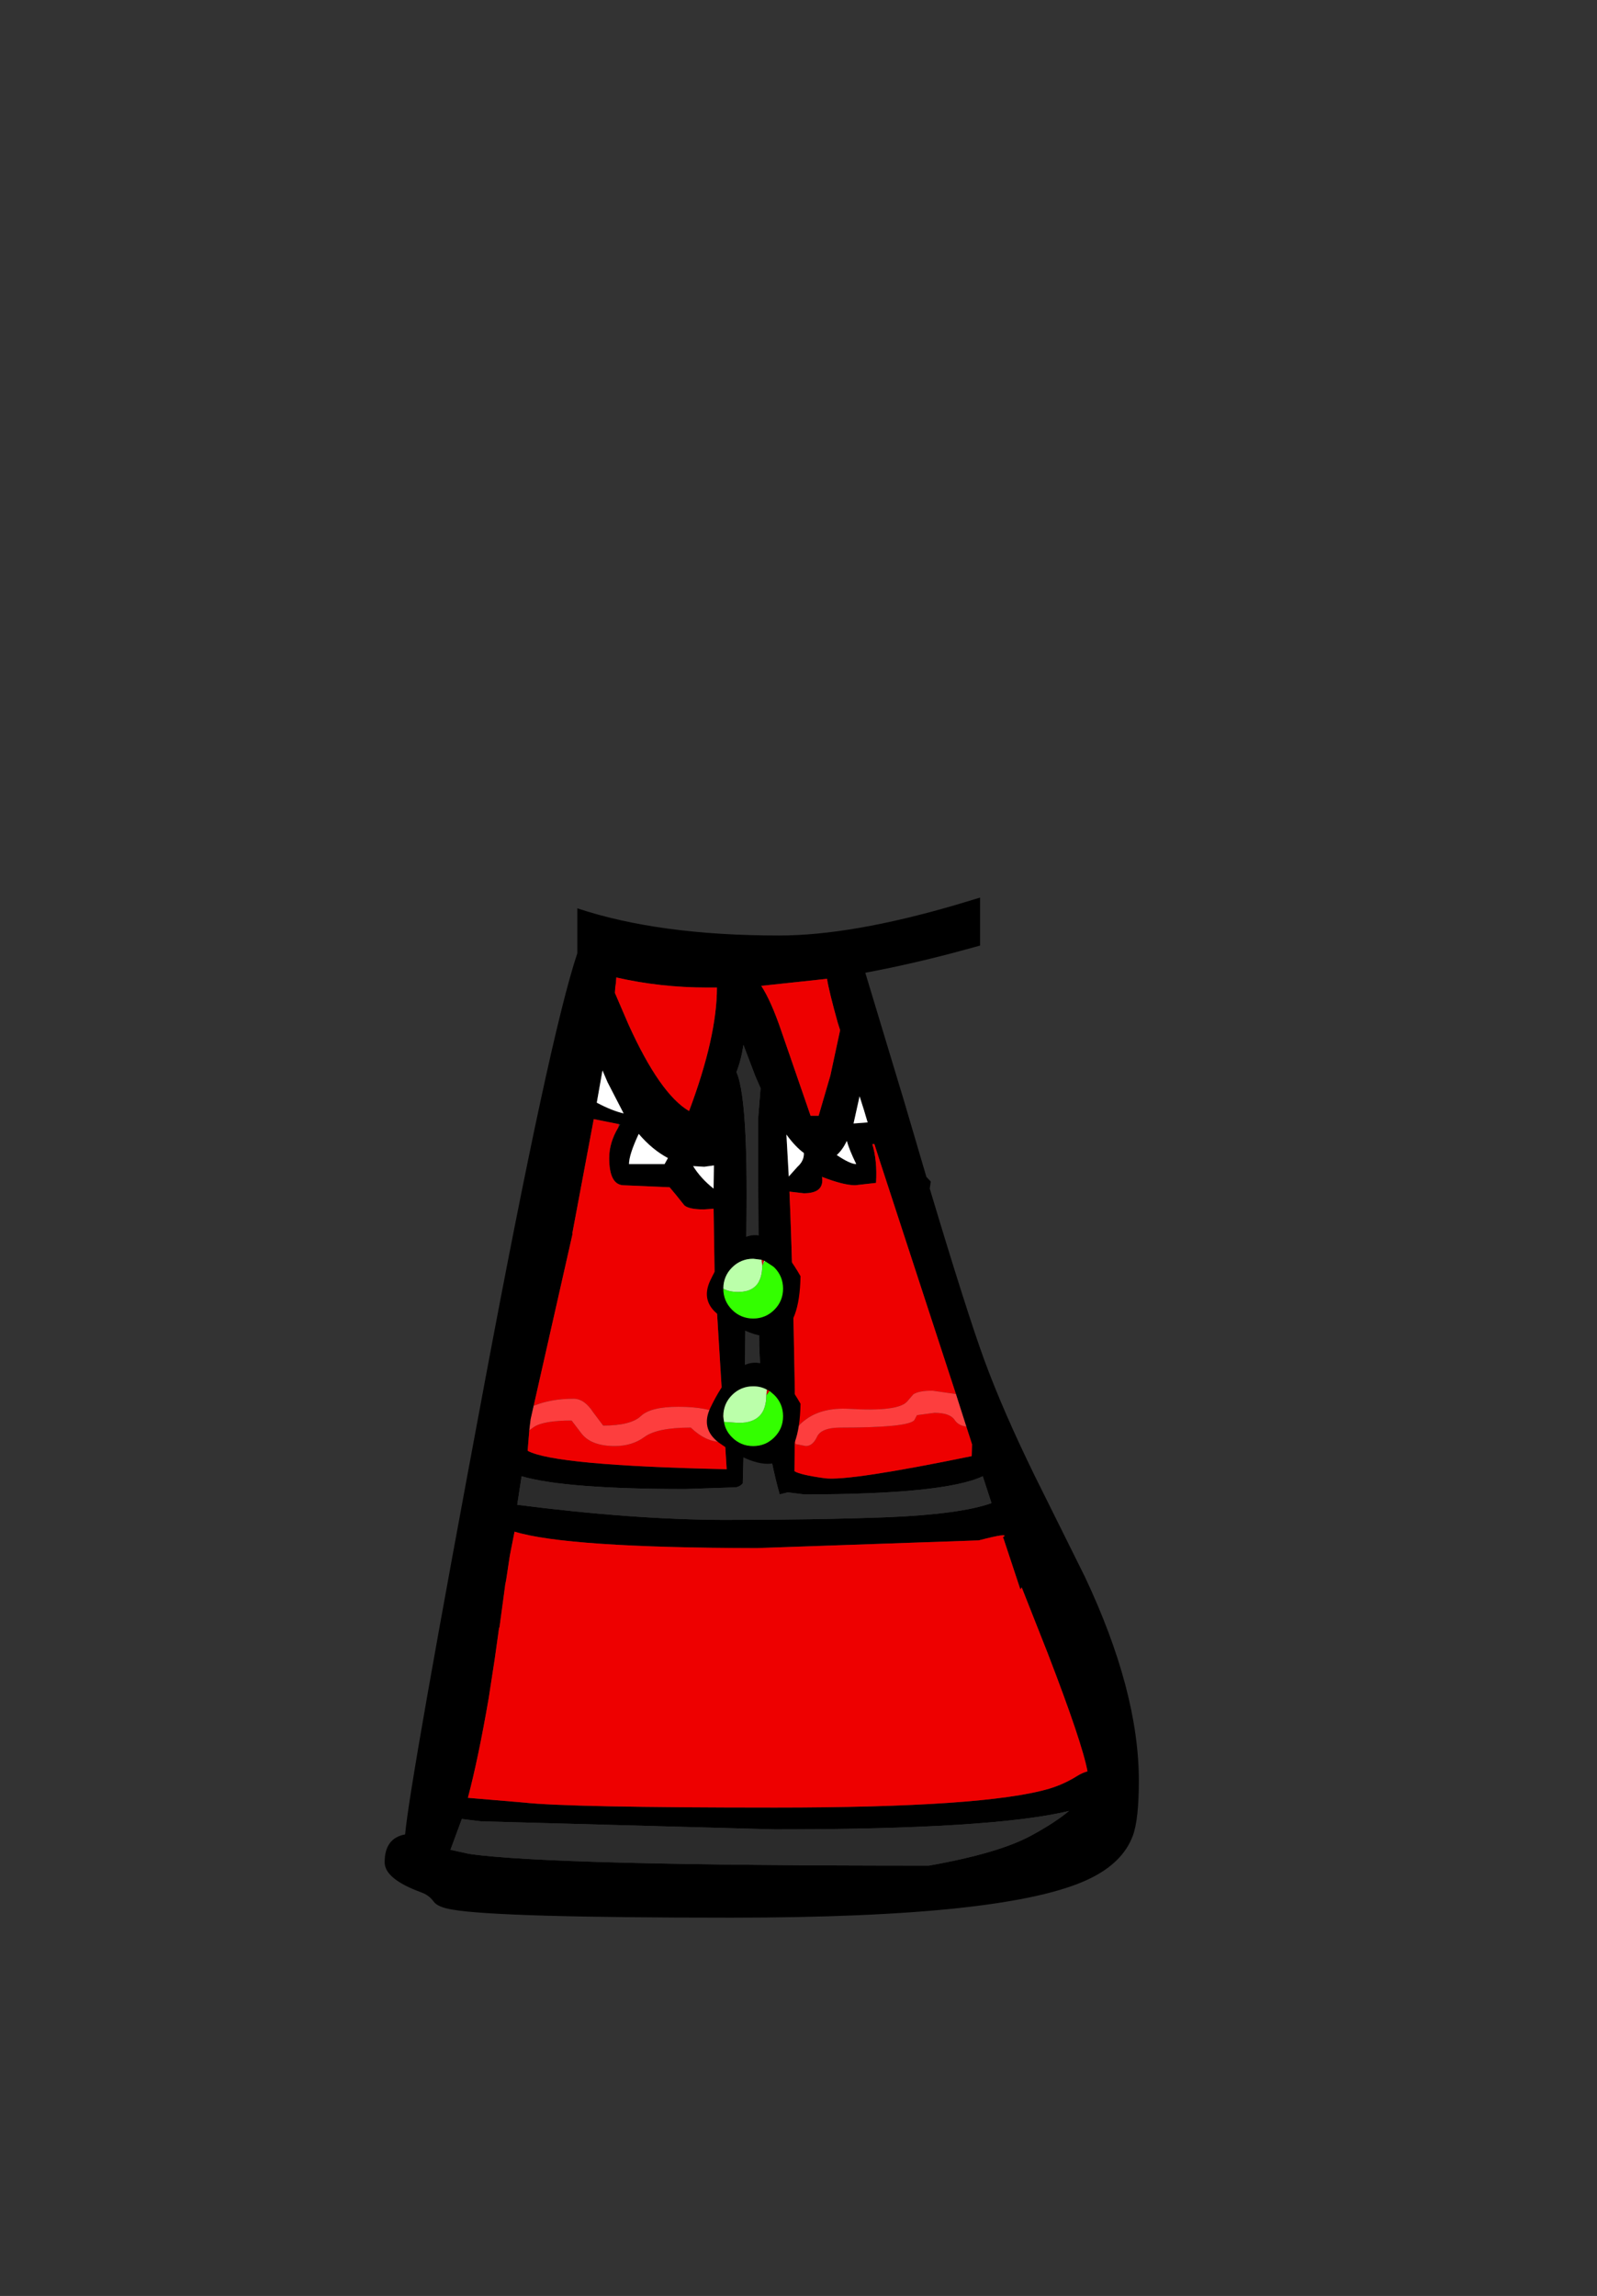 <?xml version="1.0" encoding="UTF-8" standalone="no"?>
<svg xmlns:xlink="http://www.w3.org/1999/xlink" height="342.0px" width="237.9px" xmlns="http://www.w3.org/2000/svg">
  <rect width="100%" height="100%" fill="#333333" stroke="none"/>
  <g transform="matrix(1, 0, 0, 1, 118.05, 273.9)">
    <use height="151.95" transform="matrix(1.0, 0.0, 0.0, 1.0, -60.75, -140.2)" width="112.35" xlink:href="#shape0"/>
  </g>
  <defs>
    <g id="shape0" transform="matrix(1, 0, 0, 1, 60.75, 140.2)">
      <path d="M27.95 -140.2 L27.95 -133.05 23.9 -131.95 Q17.25 -130.2 10.85 -129.0 L16.65 -109.8 19.95 -98.6 20.6 -97.9 20.45 -96.85 Q25.95 -78.5 28.6 -71.25 31.4 -63.65 36.05 -54.15 L43.55 -39.05 Q51.6 -22.0 51.6 -8.65 51.6 -2.85 50.7 -0.45 49.2 3.6 44.15 6.0 32.15 11.75 -9.15 11.75 -43.85 11.75 -50.65 10.55 -52.85 10.2 -53.45 9.35 -54.15 8.4 -55.25 8.0 -60.75 6.0 -60.75 3.5 -60.75 -0.1 -57.7 -0.65 -57.05 -8.2 -45.75 -68.5 -36.15 -119.65 -32.05 -131.9 L-32.05 -138.6 Q-19.9 -134.55 -2.0 -134.55 8.75 -134.55 24.3 -139.1 L27.95 -140.2 M7.1 -120.45 L6.75 -121.55 Q5.45 -126.2 5.15 -128.1 L-4.65 -127.05 Q-3.2 -124.85 -1.65 -120.3 L2.7 -107.7 3.9 -107.7 5.65 -113.7 7.1 -120.45 M9.1 -106.55 L11.1 -106.7 11.2 -106.7 10.65 -108.55 10.0 -110.6 9.1 -106.55 M1.7 -102.15 Q0.4 -103.1 -0.9 -104.9 L-0.55 -98.65 0.75 -100.1 Q1.75 -101.0 1.7 -102.15 M9.5 -100.5 Q8.45 -102.65 8.1 -103.95 7.45 -102.6 6.6 -101.85 8.6 -100.5 9.5 -100.5 M12.2 -103.5 L11.85 -103.5 11.9 -103.45 Q12.65 -101.0 12.45 -97.7 L9.35 -97.35 Q7.6 -97.35 4.4 -98.6 4.8 -96.15 1.7 -96.15 L-0.45 -96.4 Q0.05 -85.0 0.35 -66.95 L0.35 -60.4 0.35 -59.95 0.35 -59.9 0.3 -54.75 Q1.2 -54.2 4.85 -53.7 8.45 -53.25 26.7 -57.0 L26.75 -58.75 26.5 -59.55 25.9 -61.4 24.35 -66.25 13.0 -101.0 12.2 -103.5 M28.35 -54.0 Q22.6 -51.3 1.75 -51.3 L-0.7 -51.6 -1.9 -51.3 Q-4.45 -60.2 -4.95 -73.45 L-5.1 -97.25 -5.1 -107.4 -4.75 -111.8 -5.55 -113.65 -7.3 -118.25 Q-7.65 -115.95 -8.35 -114.2 -6.3 -109.8 -7.0 -84.4 -7.0 -66.65 -7.4 -52.95 -7.75 -52.5 -8.4 -52.35 L-16.0 -52.1 Q-33.85 -52.1 -40.35 -54.0 L-41.0 -49.75 Q-23.85 -47.55 -10.25 -47.5 3.35 -47.5 14.2 -47.9 25.0 -48.35 29.65 -50.0 L28.35 -54.0 M-43.7 -31.45 L-44.35 -26.8 -45.25 -20.95 Q-46.8 -11.95 -48.35 -6.1 L-40.05 -5.4 Q-33.35 -4.65 -2.6 -4.65 28.65 -4.65 38.2 -7.45 40.4 -8.1 42.4 -9.35 43.1 -9.8 43.95 -10.05 43.15 -14.35 38.0 -27.7 L34.15 -37.45 33.95 -37.15 33.8 -37.6 31.45 -44.7 31.35 -44.9 Q32.55 -45.7 27.75 -44.45 L-5.3 -43.3 Q-33.6 -43.35 -41.4 -45.75 L-42.1 -42.2 -42.65 -38.55 -42.8 -37.8 -42.8 -37.75 -43.65 -31.45 -43.7 -31.5 -43.7 -31.45 M41.2 -4.15 Q29.95 -1.4 -2.6 -1.4 L-46.4 -2.6 -49.25 -2.95 -50.95 1.65 -50.9 1.65 -48.15 2.25 Q-36.05 4.0 20.3 4.0 30.75 2.15 35.6 -0.5 39.1 -2.4 41.2 -4.15 M-26.25 -128.2 L-26.3 -127.5 -26.4 -126.8 -26.45 -126.0 -24.45 -121.35 Q-19.75 -110.95 -15.4 -108.4 -11.25 -119.45 -11.25 -126.8 L-12.75 -126.8 Q-19.65 -126.8 -26.25 -128.3 L-26.25 -128.2 M-28.3 -114.45 L-29.15 -109.65 Q-26.9 -108.45 -25.15 -108.05 L-27.55 -112.7 -28.3 -114.45 M-10.3 -63.1 L-11.6 -84.3 -11.75 -93.85 -13.2 -93.75 Q-15.4 -93.75 -16.1 -94.35 L-17.3 -95.85 -18.3 -97.05 -25.25 -97.35 Q-27.3 -97.5 -27.3 -101.4 -27.3 -103.7 -25.95 -105.95 L-25.65 -106.4 -25.85 -106.45 -29.6 -107.2 -32.8 -90.15 -32.75 -90.15 -38.55 -64.5 -39.0 -62.5 -39.0 -62.45 -39.05 -62.1 -39.2 -60.85 -39.45 -57.8 Q-35.5 -55.6 -9.8 -55.05 L-10.05 -59.1 -10.3 -63.1 M-24.35 -100.5 L-19.05 -100.5 -18.55 -101.4 Q-20.9 -102.65 -22.9 -105.0 -24.35 -101.9 -24.35 -100.5 M-14.8 -100.2 Q-13.65 -98.35 -11.75 -96.85 L-11.7 -100.3 -13.15 -100.1 -14.8 -100.2" fill="#000000" fill-rule="evenodd" stroke="none"/>
      <path d="M28.35 -54.0 L29.65 -50.0 Q25.0 -48.35 14.2 -47.9 3.35 -47.5 -10.25 -47.5 -23.85 -47.55 -41.0 -49.75 L-40.35 -54.0 Q-33.85 -52.1 -16.0 -52.1 L-8.4 -52.35 Q-7.75 -52.5 -7.4 -52.95 -7.0 -66.65 -7.0 -84.4 -6.3 -109.8 -8.35 -114.2 -7.65 -115.95 -7.3 -118.25 L-5.55 -113.65 -4.75 -111.8 -5.1 -107.4 -5.1 -97.25 -4.95 -73.45 Q-4.45 -60.2 -1.9 -51.3 L-0.7 -51.6 1.75 -51.3 Q22.6 -51.3 28.35 -54.0 M41.2 -4.15 Q39.1 -2.4 35.6 -0.5 30.75 2.15 20.3 4.0 -36.05 4.0 -48.15 2.25 L-50.9 1.65 -50.95 1.65 -49.25 -2.95 -46.4 -2.6 -2.6 -1.4 Q29.95 -1.4 41.2 -4.15" fill="#2b2b2b" fill-rule="evenodd" stroke="none"/>
      <path d="M9.5 -100.5 Q8.6 -100.5 6.6 -101.85 7.45 -102.6 8.1 -103.95 8.45 -102.65 9.5 -100.5 M1.7 -102.15 Q1.75 -101.0 0.75 -100.1 L-0.55 -98.65 -0.9 -104.9 Q0.4 -103.1 1.7 -102.15 M9.1 -106.55 L10.0 -110.6 10.65 -108.55 11.2 -106.7 11.1 -106.7 9.1 -106.55 M-28.3 -114.45 L-27.55 -112.7 -25.15 -108.05 Q-26.9 -108.45 -29.15 -109.65 L-28.3 -114.45 M-14.8 -100.2 L-13.15 -100.1 -11.7 -100.3 -11.75 -96.85 Q-13.65 -98.35 -14.8 -100.2 M-24.35 -100.5 Q-24.35 -101.9 -22.9 -105.0 -20.9 -102.65 -18.55 -101.4 L-19.05 -100.5 -24.35 -100.5" fill="#ffffff" fill-rule="evenodd" stroke="none"/>
      <path d="M7.1 -120.45 L5.65 -113.7 3.9 -107.7 2.7 -107.7 -1.65 -120.3 Q-3.2 -124.85 -4.65 -127.05 L5.15 -128.1 Q5.45 -126.2 6.75 -121.55 L7.1 -120.45 M11.9 -103.45 L12.2 -103.5 13.0 -101.0 24.35 -66.25 20.85 -66.75 Q18.8 -66.75 18.0 -66.2 L17.05 -65.1 Q15.65 -63.6 8.4 -64.05 4.45 -64.25 2.05 -62.5 0.5 -61.4 0.35 -60.4 L0.35 -66.95 Q0.05 -85.0 -0.45 -96.4 L1.7 -96.15 Q4.8 -96.15 4.4 -98.6 7.6 -97.35 9.35 -97.35 L12.45 -97.7 Q12.65 -101.0 11.9 -103.45 M25.9 -61.4 L26.5 -59.55 26.75 -58.75 26.7 -57.0 Q8.45 -53.25 4.85 -53.7 1.2 -54.2 0.3 -54.75 L0.35 -59.9 0.45 -58.8 2.0 -58.5 Q3.0 -58.5 3.65 -59.85 4.25 -61.25 7.2 -61.25 17.2 -61.25 18.15 -62.35 L18.55 -63.1 21.15 -63.45 Q23.45 -63.45 24.15 -62.4 24.7 -61.55 25.9 -61.4 M-43.65 -31.45 L-42.8 -37.75 -42.8 -37.8 -42.65 -38.55 -42.1 -42.2 -41.4 -45.75 Q-33.6 -43.35 -5.3 -43.3 L27.75 -44.45 Q32.55 -45.7 31.35 -44.9 L31.45 -44.7 33.8 -37.6 33.95 -37.15 34.15 -37.45 38.0 -27.7 Q43.15 -14.35 43.95 -10.05 43.1 -9.8 42.4 -9.35 40.4 -8.1 38.2 -7.45 28.65 -4.65 -2.6 -4.65 -33.35 -4.65 -40.05 -5.4 L-48.35 -6.1 Q-46.8 -11.95 -45.25 -20.95 L-44.35 -26.8 -43.7 -31.45 -43.65 -31.45 M-26.25 -128.3 Q-19.65 -126.8 -12.75 -126.8 L-11.25 -126.8 Q-11.25 -119.45 -15.4 -108.4 -19.75 -110.95 -24.45 -121.35 L-26.45 -126.0 -26.4 -126.8 -26.3 -127.5 -26.25 -128.2 -26.25 -128.3 M-25.95 -105.95 Q-27.3 -103.7 -27.3 -101.4 -27.3 -97.5 -25.25 -97.35 L-18.3 -97.05 -17.3 -95.85 -16.1 -94.35 Q-15.4 -93.75 -13.2 -93.75 L-11.75 -93.85 -11.6 -84.3 -10.3 -63.1 Q-12.65 -64.35 -17.0 -64.35 -21.15 -64.35 -22.6 -62.95 -24.1 -61.55 -28.2 -61.55 L-29.7 -63.55 Q-31.0 -65.55 -32.6 -65.55 -35.95 -65.55 -38.55 -64.5 L-32.75 -90.15 -32.8 -90.15 -29.6 -107.2 -25.85 -106.45 -25.95 -105.95 M-10.05 -59.1 L-9.8 -55.05 Q-35.5 -55.6 -39.45 -57.8 L-39.2 -60.85 -38.5 -61.35 Q-37.05 -62.3 -32.9 -62.3 L-31.45 -60.4 Q-30.0 -58.5 -26.45 -58.5 -23.9 -58.5 -22.05 -59.85 -20.15 -61.25 -15.15 -61.25 -12.9 -59.1 -10.55 -59.1 L-10.05 -59.1" fill="#ee0000" fill-rule="evenodd" stroke="none"/>
      <path d="M24.35 -66.25 L25.9 -61.4 Q24.7 -61.55 24.15 -62.4 23.45 -63.45 21.15 -63.45 L18.55 -63.1 18.15 -62.35 Q17.2 -61.25 7.2 -61.25 4.25 -61.25 3.65 -59.85 3.0 -58.5 2.0 -58.5 L0.45 -58.8 0.35 -59.9 0.35 -59.95 0.35 -60.4 Q0.5 -61.4 2.05 -62.5 4.45 -64.25 8.4 -64.05 15.65 -63.6 17.05 -65.1 L18.0 -66.2 Q18.8 -66.75 20.85 -66.75 L24.35 -66.25 M-10.3 -63.1 L-10.05 -59.1 -10.55 -59.1 Q-12.9 -59.1 -15.15 -61.25 -20.15 -61.25 -22.05 -59.85 -23.9 -58.5 -26.45 -58.5 -30.0 -58.5 -31.45 -60.4 L-32.9 -62.3 Q-37.05 -62.3 -38.5 -61.35 L-39.2 -60.85 -39.05 -62.1 -39.0 -62.45 -39.0 -62.5 -38.55 -64.5 Q-35.95 -65.55 -32.6 -65.55 -31.0 -65.55 -29.7 -63.55 L-28.2 -61.55 Q-24.1 -61.55 -22.6 -62.95 -21.15 -64.35 -17.0 -64.35 -12.65 -64.35 -10.3 -63.1" fill="#fd3e3e" fill-rule="evenodd" stroke="none"/>
      <path d="M-10.95 -78.0 Q-13.7 -80.05 -12.25 -83.15 -5.95 -96.35 1.2 -83.8 0.95 -69.55 -10.95 -78.0 M-4.1 -86.05 L-4.2 -86.1 -4.6 -86.25 -5.85 -86.4 Q-7.7 -86.4 -9.0 -85.1 -10.3 -83.8 -10.3 -81.95 -10.3 -80.1 -9.0 -78.8 -7.7 -77.5 -5.85 -77.5 -4.0 -77.5 -2.7 -78.8 -1.4 -80.1 -1.4 -81.95 -1.4 -83.8 -2.7 -85.1 L-2.95 -85.3 -4.1 -86.05 M-10.2 -62.1 Q-10.0 -60.8 -9.0 -59.8 -7.7 -58.5 -5.85 -58.5 -4.0 -58.5 -2.7 -59.8 -1.4 -61.1 -1.4 -62.95 -1.4 -64.8 -2.7 -66.1 L-3.4 -66.7 -3.8 -66.9 Q-4.7 -67.4 -5.85 -67.4 -7.7 -67.4 -9.0 -66.1 -10.3 -64.8 -10.3 -62.95 L-10.2 -62.1 M-10.95 -59.0 Q-13.7 -61.05 -12.25 -64.15 -5.95 -77.35 1.2 -64.8 0.95 -50.55 -10.95 -59.0" fill="#000000" fill-rule="evenodd" stroke="none"/>
      <path d="M-4.2 -86.1 L-4.5 -85.4 -4.6 -86.25 -4.2 -86.1 M-3.8 -66.9 L-3.4 -66.7 -3.9 -66.05 -3.8 -66.9" fill="#d20202" fill-rule="evenodd" stroke="none"/>
      <path d="M-4.5 -85.4 L-4.2 -86.1 -4.1 -86.05 -4.5 -85.4" fill="#c4eeff" fill-rule="evenodd" stroke="none"/>
      <path d="M-4.5 -85.4 L-4.1 -86.05 -2.95 -85.3 -2.7 -85.1 Q-1.4 -83.8 -1.4 -81.95 -1.4 -80.1 -2.7 -78.8 -4.0 -77.5 -5.85 -77.5 -7.7 -77.5 -9.0 -78.8 -10.3 -80.1 -10.3 -81.95 -9.45 -81.45 -8.1 -81.45 -4.5 -81.45 -4.5 -85.4 M-3.4 -66.7 L-2.7 -66.1 Q-1.4 -64.8 -1.4 -62.95 -1.4 -61.1 -2.7 -59.8 -4.0 -58.5 -5.85 -58.5 -7.7 -58.5 -9.0 -59.8 -10.0 -60.8 -10.2 -62.1 L-8.0 -61.95 Q-3.9 -61.95 -3.9 -66.05 L-3.4 -66.7" fill="#33ff00" fill-rule="evenodd" stroke="none"/>
      <path d="M-4.6 -86.25 L-4.5 -85.4 Q-4.5 -81.45 -8.1 -81.45 -9.45 -81.45 -10.3 -81.95 -10.3 -83.8 -9.0 -85.1 -7.7 -86.4 -5.85 -86.4 L-4.6 -86.25 M-10.2 -62.1 L-10.3 -62.95 Q-10.3 -64.8 -9.0 -66.1 -7.7 -67.4 -5.85 -67.4 -4.7 -67.4 -3.8 -66.9 L-3.9 -66.05 Q-3.9 -61.95 -8.0 -61.95 L-10.2 -62.1" fill="#bbffaa" fill-rule="evenodd" stroke="none"/>
    </g>
  </defs>
</svg>
